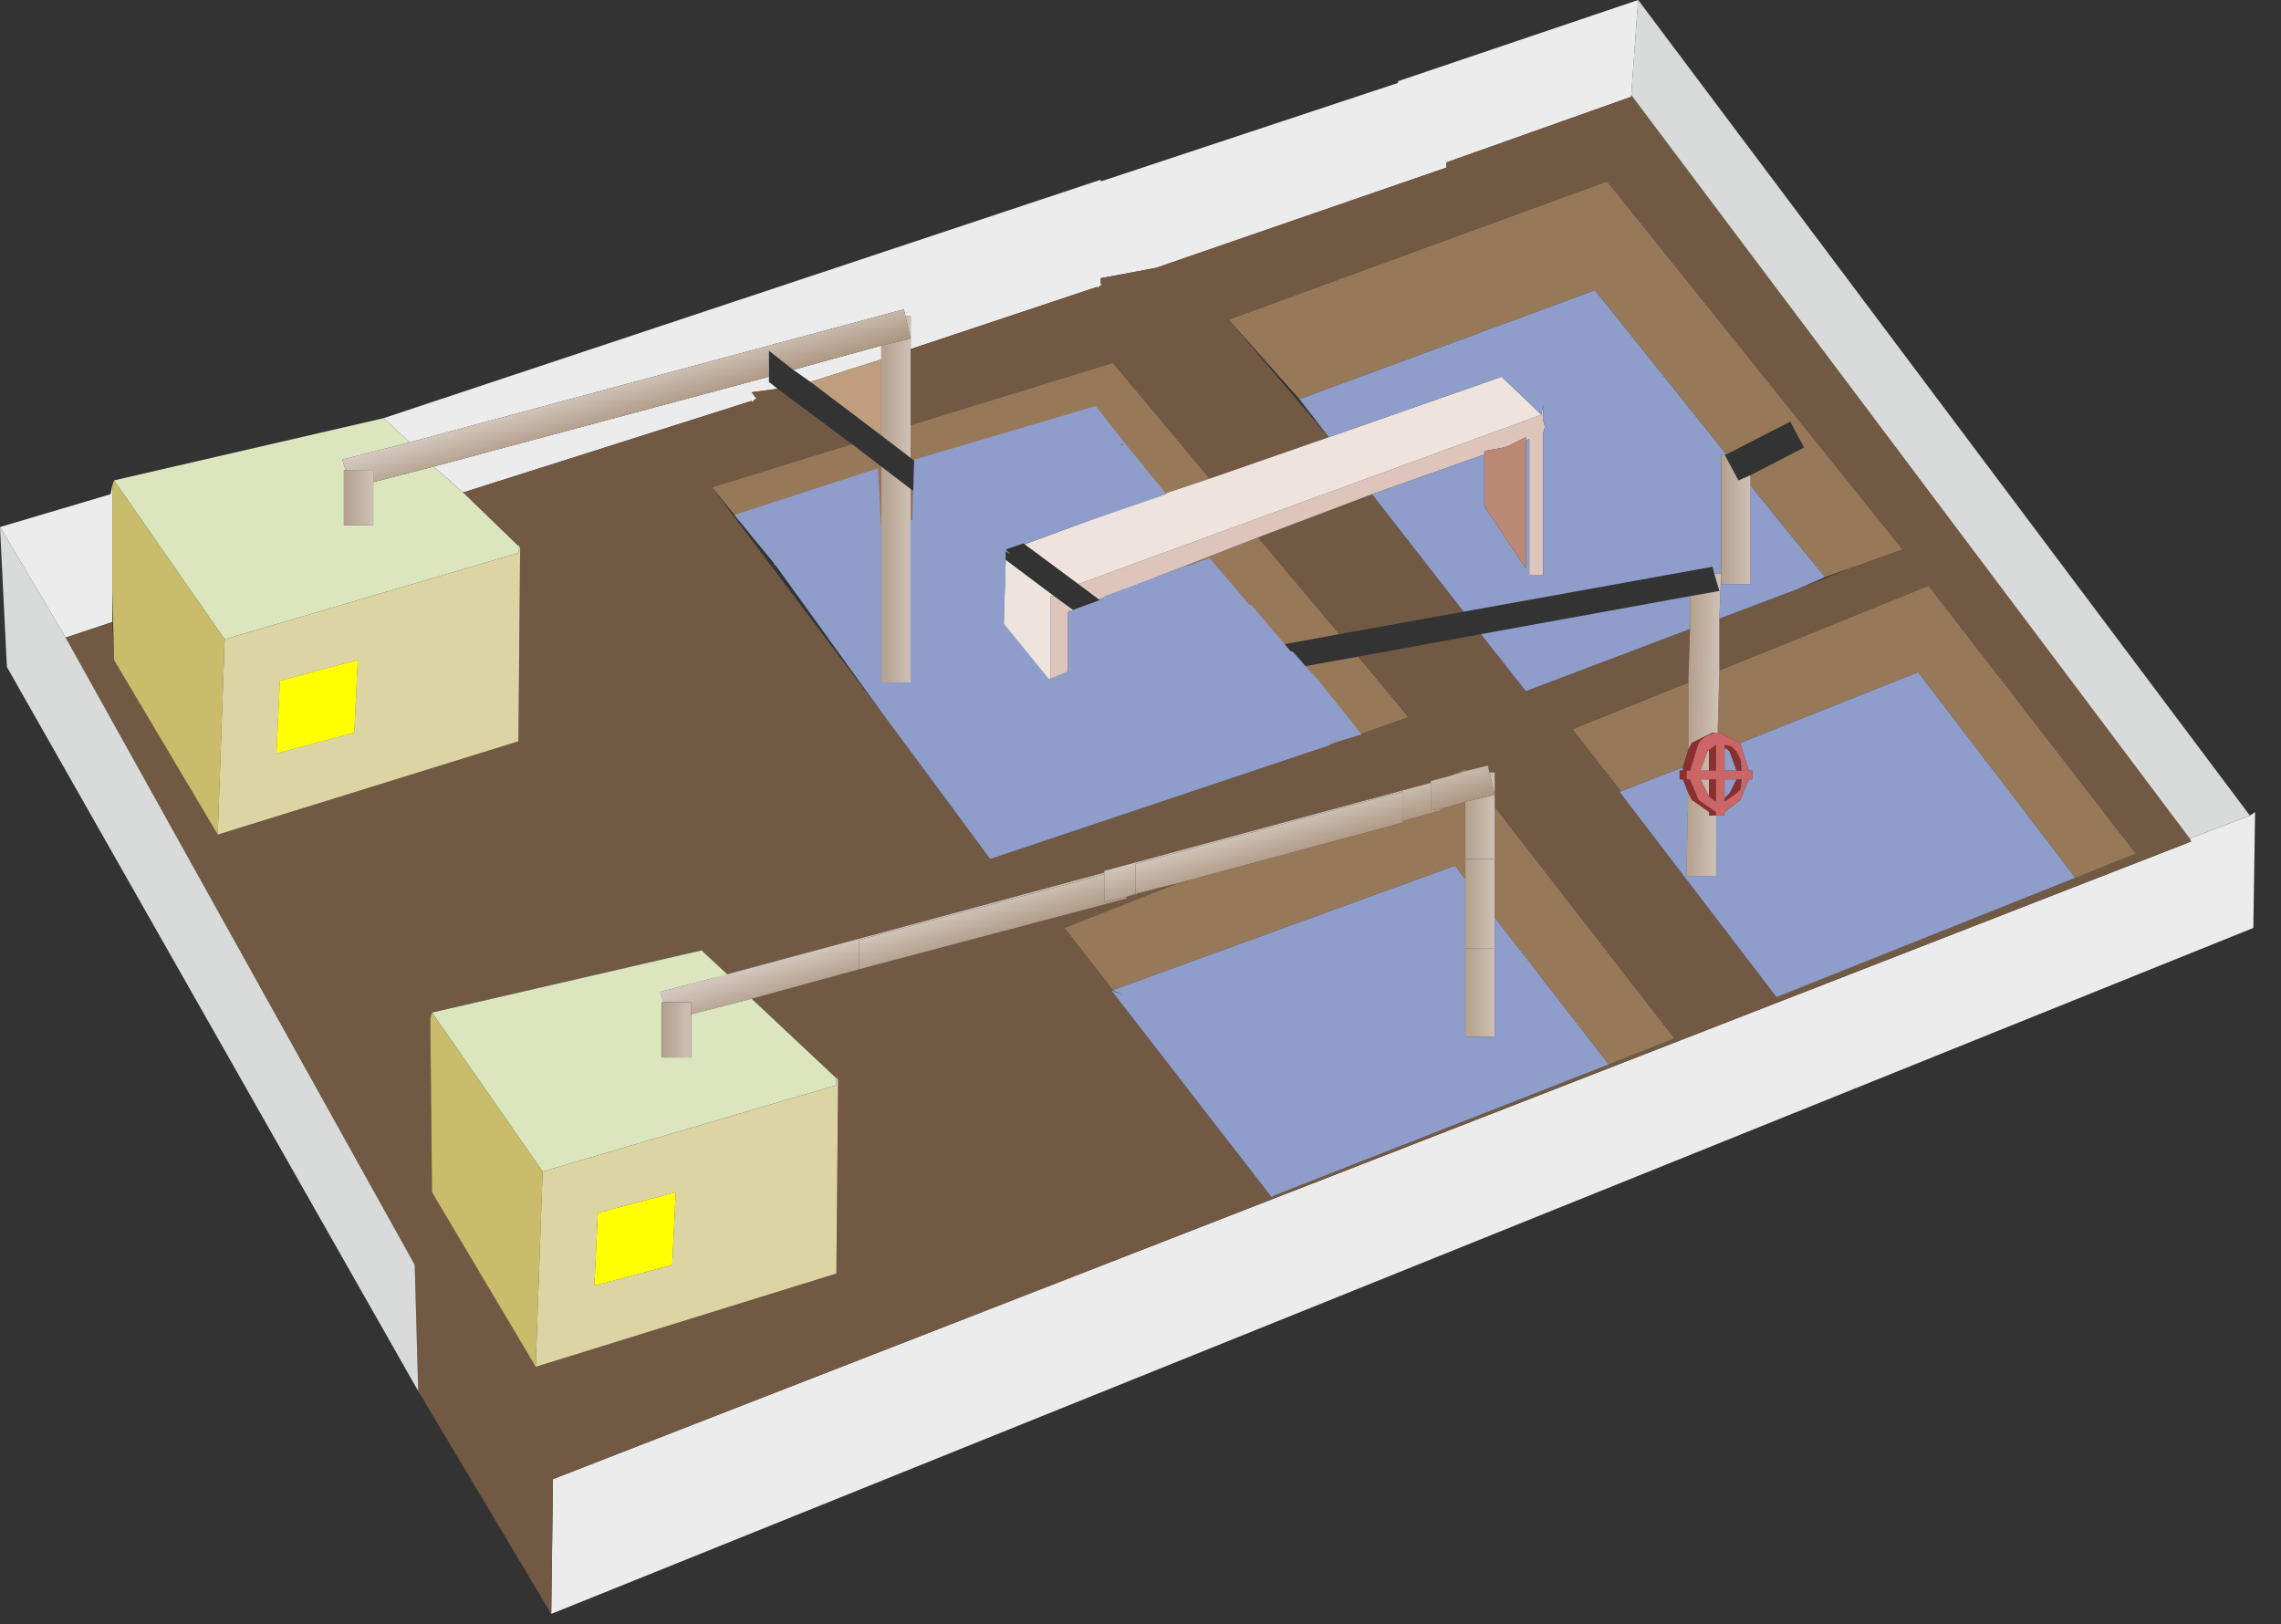 <?xml version="1.0" encoding="utf-8"?>
<svg version="1.1" id="Layer_1"
xmlns="http://www.w3.org/2000/svg"
xmlns:xlink="http://www.w3.org/1999/xlink"
xmlns:author="http://www.sothink.com"
width="66px" height="47px"
xml:space="preserve">
<rect width="100%" height="100%" fill="#333333" stroke="none"/>
<g id="73" transform="matrix(1, 0, 0, 1, 32.6, 23.35)">
<path style="fill:#ECECEC;fill-opacity:1" d="M14.6,-20.55L9.25 -18.65L9.25 -18.5L0.85 -15.6L-0.75 -15.3L-0.75 -15.2L-0.75 -15.15L-0.7 -15.1L-0.75 -15.1L-0.85 -15L-0.85 -15.05L-6.25 -13.25L-6.25 -14.2L-6.4 -14.2L-6.45 -14.4L-20.75 -10.55L-21.5 -11.25L-0.75 -18.15L-0.75 -18.1L7.85 -20.95L7.85 -21L14.8 -23.35L14.6 -20.6L14.6 -20.55M32.65,0.15L32.6 3.5L-16.65 23.35L-16.6 19.45L30.8 1L30.75 0.9L30.8 0.9L32.5 0.25L32.65 0.15M-29.4,-9.05L-29.35 -9.3L-29.35 -6.3L-29.35 -5.35L-30.7 -4.9L-32.6 -8.1L-29.4 -9.05M-10.35,-12.3L-10.1 -12.1L-10.85 -12L-10.7 -11.8L-10.75 -11.8L-10.85 -11.7L-10.85 -11.75L-19.2 -9.1L-20.05 -9.85L-10.35 -12.45L-10.35 -12.3M-9.65,-12.65L-7.1 -13.35L-7.1 -12.95L-9.15 -12.3L-9.65 -12.65" />
<path style="fill:#715944;fill-opacity:1" d="M-20.5,16.9L-20.6 13.25L-30.7 -4.9L-29.35 -5.35L-29.3 -4.25L-26.3 0.8L-17.6 -1.9L-17.55 -7.5L-17.6 -7.6L-17.6 -7.55L-19.2 -9.1L-10.85 -11.75L-10.85 -11.7L-10.75 -11.8L-10.7 -11.8L-10.85 -12L-10.1 -12.1L-7.95 -10.5L-12 -9.25L-7.1 -2.75L-3.95 1.5L5.9 -1.8L8.15 -2.6L6.7 -4.35L10.25 -5L11.55 -3.35L16.3 -5.15L16.25 -3.6L12.9 -2.25L14.3 -0.45L14.25 -0.45L18.8 5.5L18.85 5.5L29.2 1.35L23.2 -6.4L17.15 -3.95L17.15 -5.45L19.4 -6.3L21.05 -6.95L22.45 -7.45L13.9 -18.1L2.95 -14.1L5.85 -10.7L2.4 -9.5L-0.4 -12.85L-6.25 -11.05L-6.25 -13.25L-0.85 -15.05L-0.85 -15L-0.75 -15.1L-0.7 -15.1L-0.75 -15.15L-0.75 -15.2L-0.75 -15.3L0.85 -15.6L9.25 -18.5L9.25 -18.65L14.6 -20.55L14.6 -20.6L30.75 0.9L30.8 1L-16.6 19.45L-16.65 23.35L-20.5 16.9M9.75,-5.65L6.15 -5L3.8 -7.8L7.1 -9.05L9.75 -5.65M15.85,6.7L10.65 0L10.65 -1L10.5 -1L10.45 -1.2L9.85 -1.05L9.8 -1.1L9.35 -0.9L8.8 -0.75L8.8 -0.7L-0.65 1.85L-0.65 1.9L-12.15 5L-11.55 4.85L-12.3 4.15L-20.1 5.95L-20.15 6.1L-20.1 11.15L-17.1 16.2L-8.4 13.5L-8.35 7.9L-8.4 7.8L-8.4 7.85L-10.85 5.55L-7.75 4.7L0 2.65L0 2.6L1.1 2.3L1.5 2.2L-1.8 3.5L-0.4 5.3L-0.1 5.45L-0.45 5.3L4.2 11.3L4.25 11.25L13.95 7.45L15.85 6.7" />
<path style="fill:#D9DBDB;fill-opacity:1" d="M32.5,0.25L30.8 0.9L30.75 0.9L14.6 -20.6L14.8 -23.35L32.5 0.25M-20.6,13.25L-20.5 16.9L-32.4 -4.05L-32.6 -8.1L-30.7 -4.9L-20.6 13.25" />
<path style="fill:#977859;fill-opacity:1" d="M6.15,-5L3.7 -4.55L1.75 -7L3.8 -7.8L6.15 -5M-0.75,-10.1L-4.6 -8.85L-6.25 -10.1L-6.25 -11.05L-0.4 -12.85L2.4 -9.5L0.3 -8.8L-0.75 -10.1M-5.4,-8.6L-6.25 -8.3L-6.25 -9.2L-5.4 -8.6M-7.95,-10.5L-7.1 -9.85L-7.1 -8.05L-10.2 -7.05L-12 -9.25L-7.95 -10.5M6.7,-4.35L8.15 -2.6L5.9 -1.8L4.2 -3.9L6.7 -4.35M9.8,-1.1L9.85 -1.05L9.35 -0.9L9.8 -1.1M9.8,1.5L9.8 2.1L9.5 1.7L-0.4 5.3L-1.8 3.5L1.5 2.2L8 0.45L8 0.4L9.1 0.1L9.1 0.05L9.8 -0.15L9.8 1.5M13.55,-14.95L5 -11.8L2.95 -14.1L13.9 -18.1L22.45 -7.45L21.05 -6.95L20.2 -6.65L18.05 -9.3L18.05 -9.6L19.6 -10.4L19.2 -11.15L17.35 -10.2L13.55 -14.95M16.25,-1.65L16.1 -1.15L14.3 -0.45L12.9 -2.25L16.25 -3.6L16.25 -1.65M17.15,-3.95L23.2 -6.4L29.2 1.35L18.85 5.5L18.8 5.5L27.45 2.05L22.9 -3.9L17.75 -1.85L17.15 -2.15L17.1 -2.15L17.15 -3.95M17.3,-1.7L17.35 -1.7L17.3 -1.65L17.3 -1.7M10.65,1.5L10.65 0L15.85 6.7L13.95 7.45L10.65 3.2L10.65 1.5" />
<path style="fill:#DDC5BB;fill-opacity:1" d="M-0.8,-6L-1.4 -6.45L12 -11.35L12.05 -11.65L12.05 -11.2L12.1 -11L12.05 -10.8L12.05 -6.7L11.65 -6.7L11.65 -10.65L11.55 -10.6L11.55 -10.7L11.05 -10.45L10.9 -10.4L10.35 -10.3L10.35 -10.2L7.1 -9.05L3.8 -7.8L1.75 -7L-0.8 -6M-2.2,-6.1L-2.1 -6.1L-1.55 -5.7L-1.7 -5.65L-1.7 -1.6L-2.2 -1.6L-2.2 -1.8L-2.2 -6.1" />
<path style="fill:#EFE3DE;fill-opacity:1" d="M5.85,-10.7L10.85 -12.45L12 -11.35L-1.4 -6.45L-2.95 -7.6L0.3 -8.8L2.4 -9.5L5.85 -10.7M-2.1,-6.1L-2.2 -6.1L-2.2 -1.8L-3.6 -4.1L-3.5 -7.15L-2.1 -6.1" />
<path style="fill:#8E9DCA;fill-opacity:1" d="M1.6,-4.2L-0.8 -6L1.75 -7L3.7 -4.55L1.6 -4.2M17.35,-10.2L17.3 -10.2L17.2 -10.2L17.2 -6.45L18.05 -6.45L18.05 -9.3L20.2 -6.65L19.4 -6.3L17.15 -5.45L17.2 -6.75L17 -6.75L16.95 -6.95L9.75 -5.65L7.1 -9.05L10.35 -10.2L10.35 -8.7L11.55 -6.9L11.55 -10.6L11.65 -10.65L11.65 -6.7L12.05 -6.7L12.05 -10.8L12.1 -11L12.05 -11.2L12.05 -11.65L12 -11.35L10.85 -12.45L5.85 -10.7L5 -11.8L13.55 -14.95L17.35 -10.2M-4.6,-8.85L-0.75 -10.1L0.3 -8.8L-2.95 -7.6L-4.6 -8.85M4.2,-3.9L5.9 -1.8L-3.95 1.5L-7.1 -2.75L-10.2 -7.05L-7.1 -8.05L-7.1 -3.6L-6.25 -3.6L-6.25 -8.3L-5.4 -8.6L-3.5 -7.15L-3.6 -4.1L-2.2 -1.8L-2.2 -1.6L-1.7 -1.6L-1.7 -5.65L-1.55 -5.7L1 -3.75L0.65 -4L0.7 -3.75L1 -3.75L1.55 -3.35L1.6 -3.45L4.2 -3.9M16.1,-1.05L16 -1.05L16 -0.8L16.1 -0.8L16.25 -0.4L16.2 2L17.05 2L17.05 0.25L17.3 0.25L17.3 0.15L17.75 -0.2L18 -0.8L18.1 -0.8L18.1 -1.05L18 -1.05L17.75 -1.85L22.9 -3.9L27.45 2.05L18.8 5.5L14.25 -0.45L14.3 -0.45L16.1 -1.15L16.1 -1.05M16.3,-6.1L16.3 -5.15L11.55 -3.35L10.25 -5L16.3 -6.1M17.3,-1.05L17.3 -1.65L17.35 -1.7L17.45 -1.6L17.65 -1.05L17.3 -1.05M17.8,-1.05L17.75 -1.4L17.85 -1.05L17.8 -1.05M17.45,-0.4L17.3 -0.25L17.3 -0.8L17.65 -0.8L17.45 -0.4M17.8,-0.8L17.85 -0.8L17.75 -0.5L17.8 -0.8M-22.25,-4.25L-22.35 -2.15L-24.6 -1.55L-24.5 -3.65L-22.25 -4.25M9.5,1.7L9.8 2.1L9.8 4.1L9.8 6.65L10.65 6.65L10.65 4.1L10.65 3.2L13.95 7.45L4.25 11.25L4.2 11.3L-0.45 5.3L-0.1 5.45L-0.4 5.3L9.5 1.7" />
<linearGradient
id="LinearGradID_235" gradientUnits="userSpaceOnUse" gradientTransform="matrix(-0, -0, 0.01, -0.002, 8.9, -5.15)" spreadMethod ="pad" x1="-819.2" y1="0" x2="819.2" y2="0" >
<stop  offset="0" style="stop-color:#A7907A;stop-opacity:1" />
<stop  offset="1" style="stop-color:#D9CFC6;stop-opacity:1" />
</linearGradient>
<path style="fill:url(#LinearGradID_235) " d="M10.25,-5L6.7 -4.35L4.2 -3.9L1.6 -3.45L1.9 -3.95L1.6 -4.2L3.7 -4.55L6.15 -5L9.75 -5.65L16.95 -6.95L17 -6.75L17.15 -6.25L16.3 -6.1L10.25 -5M1,-3.75L0.7 -3.75L0.65 -4L1 -3.75" />
<linearGradient
id="LinearGradID_236" gradientUnits="userSpaceOnUse" gradientTransform="matrix(0, -0, 0.008, 0.006, -4.9, -8.65)" spreadMethod ="pad" x1="-819.2" y1="0" x2="819.2" y2="0" >
<stop  offset="0" style="stop-color:#A7907A;stop-opacity:1" />
<stop  offset="1" style="stop-color:#D9CFC6;stop-opacity:1" />
</linearGradient>
<path style="fill:url(#LinearGradID_236) " d="M-9.15,-12.3L-7.1 -10.75L-6.25 -10.1L-4.6 -8.85L-2.95 -7.6L-1.4 -6.45L-0.8 -6L1.6 -4.2L1.9 -3.95L1.6 -3.45L1.55 -3.35L1 -3.75L-1.55 -5.7L-2.1 -6.1L-3.5 -7.15L-5.4 -8.6L-6.25 -9.2L-7.1 -9.85L-7.95 -10.5L-10.1 -12.1L-10.35 -12.3L-10.35 -12.45L-10.35 -13.2L-9.65 -12.65L-9.15 -12.3" />
<linearGradient
id="LinearGradID_237" gradientUnits="userSpaceOnUse" gradientTransform="matrix(-0, -0.001, 0.01, -0.003, 2.45, 1.4)" spreadMethod ="pad" x1="-819.2" y1="0" x2="819.2" y2="0" >
<stop  offset="0" style="stop-color:#A7907A;stop-opacity:1" />
<stop  offset="1" style="stop-color:#D9CFC6;stop-opacity:1" />
</linearGradient>
<path style="fill:url(#LinearGradID_237) " d="M10.45,-1.2L10.5 -1L10.65 -0.35L9.8 -0.15L9.1 0.05L8.8 0.1L8.8 -0.7L8.8 -0.75L9.35 -0.9L9.85 -1.05L10.45 -1.2" />
<linearGradient
id="LinearGradID_238" gradientUnits="userSpaceOnUse" gradientTransform="matrix(0, 0, -0.001, 0.001, 18.4, -10.35)" spreadMethod ="pad" x1="-819.2" y1="0" x2="819.2" y2="0" >
<stop  offset="0" style="stop-color:#A7907A;stop-opacity:1" />
<stop  offset="1" style="stop-color:#D9CFC6;stop-opacity:1" />
</linearGradient>
<path style="fill:url(#LinearGradID_238) " d="M17.7,-9.45L17.3 -10.2L17.35 -10.2L19.2 -11.15L19.6 -10.4L18.05 -9.6L17.7 -9.45" />
<linearGradient
id="LinearGradID_239" gradientUnits="userSpaceOnUse" gradientTransform="matrix(0.001, 0, 0, 0.002, 17.6, -8.35)" spreadMethod ="pad" x1="-819.2" y1="0" x2="819.2" y2="0" >
<stop  offset="0" style="stop-color:#A7907A;stop-opacity:1" />
<stop  offset="1" style="stop-color:#D9CFC6;stop-opacity:1" />
</linearGradient>
<path style="fill:url(#LinearGradID_239) " d="M18.05,-6.45L17.2 -6.45L17.2 -10.2L17.3 -10.2L17.7 -9.45L18.05 -9.6L18.05 -9.3L18.05 -6.45" />
<linearGradient
id="LinearGradID_240" gradientUnits="userSpaceOnUse" gradientTransform="matrix(0.001, 1.52588e-005, -7.62939e-005, 0.005, 16.65, -2.4)" spreadMethod ="pad" x1="-819.2" y1="0" x2="819.2" y2="0" >
<stop  offset="0" style="stop-color:#A7907A;stop-opacity:1" />
<stop  offset="1" style="stop-color:#D9CFC6;stop-opacity:1" />
</linearGradient>
<path style="fill:url(#LinearGradID_240) " d="M17.1,-2.15L17.05 -2.15L16.95 -2.15L16.35 -1.85L16.25 -1.65L16.25 -3.6L16.3 -5.15L16.3 -6.1L17.15 -6.25L17 -6.75L17.2 -6.75L17.15 -5.45L17.15 -3.95L17.1 -2.15M16.35,-0.2L16.85 0.15L16.85 0.25L17.05 0.25L17.05 2L16.2 2L16.25 -0.4L16.35 -0.2M16.85,-1.05L16.6 -1.05L16.8 -1.6L16.85 -1.65L16.85 -1.05M16.85,-0.3L16.8 -0.4L16.6 -0.8L16.85 -0.8L16.85 -0.3" />
<path style="fill:#BA8874;fill-opacity:1" d="M10.35,-10.2L10.35 -10.3L10.9 -10.4L11.05 -10.45L11.55 -10.7L11.55 -10.6L11.55 -6.9L10.35 -8.7L10.35 -10.2" />
<linearGradient
id="LinearGradID_241" gradientUnits="userSpaceOnUse" gradientTransform="matrix(0.001, 0, 0, 0.006, 10.2, 4.3)" spreadMethod ="pad" x1="-819.2" y1="0" x2="819.2" y2="0" >
<stop  offset="0" style="stop-color:#A7907A;stop-opacity:1" />
<stop  offset="1" style="stop-color:#D9CFC6;stop-opacity:1" />
</linearGradient>
<path style="fill:url(#LinearGradID_241) " d="M9.8,-0.15L10.65 -0.35L10.5 -1L10.65 -1L10.65 0L10.65 1.5L9.8 1.5L9.8 -0.15M10.65,4.1L10.65 6.65L9.8 6.65L9.8 4.1L10.65 4.1" />
<path style="fill:#8B2E2E;fill-opacity:1" d="M16.35,-1.85L16.95 -2.15L17.05 -2.15Q16.75 -2.1 16.55 -1.85L16.3 -1.05L16.2 -1.05L16.2 -0.8L16.3 -0.8L16.55 -0.2L17.05 0.15L17.05 0.25L16.85 0.25L16.85 0.15L16.35 -0.2L16.25 -0.4L16.1 -0.8L16 -0.8L16 -1.05L16.1 -1.05L16.1 -1.15L16.25 -1.65L16.35 -1.85M16.85,-1.05L16.85 -1.65L17.05 -1.8L17.05 -1.05L16.85 -1.05M17.8,-1.05L17.65 -1.05L17.45 -1.6L17.35 -1.7L17.3 -1.7L17.3 -1.8L17.5 -1.75L17.65 -1.6L17.75 -1.4L17.8 -1.05M17.75,-0.5L17.65 -0.4L17.3 -0.15L17.3 -0.25L17.45 -0.4L17.65 -0.8L17.8 -0.8L17.75 -0.5M16.85,-0.3L16.85 -0.8L17.05 -0.8L17.05 -0.15L16.85 -0.3" />
<path style="fill:#CC6666;fill-opacity:1" d="M17.15,-2.15L17.75 -1.85L18 -1.05L18.1 -1.05L18.1 -0.8L18 -0.8L17.75 -0.2L17.3 0.15L17.3 0.25L17.05 0.25L17.05 0.15L16.55 -0.2L16.3 -0.8L16.2 -0.8L16.2 -1.05L16.3 -1.05L16.55 -1.85Q16.75 -2.1 17.05 -2.15L17.1 -2.15L17.15 -2.15M17.05,-1.05L17.05 -1.8L16.85 -1.65L16.8 -1.6L16.6 -1.05L16.85 -1.05L17.05 -1.05M17.3,-1.65L17.3 -1.05L17.65 -1.05L17.8 -1.05L17.85 -1.05L17.75 -1.4L17.65 -1.6L17.5 -1.75L17.3 -1.8L17.3 -1.7L17.3 -1.65M17.3,-0.15L17.65 -0.4L17.75 -0.5L17.85 -0.8L17.8 -0.8L17.65 -0.8L17.3 -0.8L17.3 -0.25L17.3 -0.15M17.05,-0.15L17.05 -0.8L16.85 -0.8L16.6 -0.8L16.8 -0.4L16.85 -0.3L17.05 -0.15" />
<linearGradient
id="LinearGradID_242" gradientUnits="userSpaceOnUse" gradientTransform="matrix(0.001, 0, 0, 0.006, 10.2, 0.3)" spreadMethod ="pad" x1="-819.2" y1="0" x2="819.2" y2="0" >
<stop  offset="0" style="stop-color:#A7907A;stop-opacity:1" />
<stop  offset="1" style="stop-color:#D9CFC6;stop-opacity:1" />
</linearGradient>
<path style="fill:url(#LinearGradID_242) " d="M9.8,4.1L9.8 2.1L9.8 1.5L10.65 1.5L10.65 3.2L10.65 4.1L9.8 4.1" />
<linearGradient
id="LinearGradID_243" gradientUnits="userSpaceOnUse" gradientTransform="matrix(-0, -0.001, 0.01, -0.003, 2.75, 1.4)" spreadMethod ="pad" x1="-819.2" y1="0" x2="819.2" y2="0" >
<stop  offset="0" style="stop-color:#A7907A;stop-opacity:1" />
<stop  offset="1" style="stop-color:#D9CFC6;stop-opacity:1" />
</linearGradient>
<path style="fill:url(#LinearGradID_243) " d="M9.1,0.1L8 0.4L8 -0.45L0.25 1.65L0.25 2.5L0 2.6L-0.65 2.75L-0.65 1.95L-0.65 1.9L-0.65 1.85L8.8 -0.7L8.8 0.1L9.1 0.05L9.1 0.1" />
<linearGradient
id="LinearGradID_244" gradientUnits="userSpaceOnUse" gradientTransform="matrix(-0, -0.001, 0.01, -0.003, 4.25, 1)" spreadMethod ="pad" x1="-819.2" y1="0" x2="819.2" y2="0" >
<stop  offset="0" style="stop-color:#A7907A;stop-opacity:1" />
<stop  offset="1" style="stop-color:#D9CFC6;stop-opacity:1" />
</linearGradient>
<path style="fill:url(#LinearGradID_244) " d="M0.25,2.5L0.25 1.65L8 -0.45L8 0.4L8 0.45L1.5 2.2L1.1 2.3L0.25 2.5" />
<linearGradient
id="LinearGradID_245" gradientUnits="userSpaceOnUse" gradientTransform="matrix(-0, -0.001, 0.01, -0.003, -3.75, 3.2)" spreadMethod ="pad" x1="-819.2" y1="0" x2="819.2" y2="0" >
<stop  offset="0" style="stop-color:#A7907A;stop-opacity:1" />
<stop  offset="1" style="stop-color:#D9CFC6;stop-opacity:1" />
</linearGradient>
<path style="fill:url(#LinearGradID_245) " d="M-7.75,3.85L-0.65 1.95L-0.65 2.75L0 2.6L0 2.65L-7.75 4.7L-7.75 3.85" />
<linearGradient
id="LinearGradID_246" gradientUnits="userSpaceOnUse" gradientTransform="matrix(-0, -0.001, 0.01, -0.003, -5.25, 3.6)" spreadMethod ="pad" x1="-819.2" y1="0" x2="819.2" y2="0" >
<stop  offset="0" style="stop-color:#A7907A;stop-opacity:1" />
<stop  offset="1" style="stop-color:#D9CFC6;stop-opacity:1" />
</linearGradient>
<path style="fill:url(#LinearGradID_246) " d="M1.1,2.3L0 2.6L0.25 2.5L1.1 2.3M-12.6,5.65L-13.4 5.65L-13.5 5.35L-12.15 5L-0.65 1.9L-0.65 1.95L-7.75 3.85L-7.75 4.7L-10.85 5.55L-12.6 6L-12.6 5.65" />
<path style="fill:#DBE6BE;fill-opacity:1" d="M-19.2,-9.1L-17.6 -7.55L-17.6 -7.35L-26.1 -4.85L-29.3 -9.45L-21.5 -11.25L-20.75 -10.55L-22.7 -10.05L-22.6 -9.75L-22.65 -9.75L-22.65 -8.15L-21.8 -8.15L-21.8 -9.4L-20.05 -9.85L-19.2 -9.1M-20.1,5.95L-12.3 4.15L-11.55 4.85L-12.15 5L-13.5 5.35L-13.4 5.65L-13.45 5.65L-13.45 7.25L-12.6 7.25L-12.6 6L-10.85 5.55L-8.4 7.85L-8.4 8.05L-16.9 10.55L-20.1 5.95" />
<linearGradient
id="LinearGradID_247" gradientUnits="userSpaceOnUse" gradientTransform="matrix(-0, -0.001, 0.01, -0.003, -14.45, -11.8)" spreadMethod ="pad" x1="-819.2" y1="0" x2="819.2" y2="0" >
<stop  offset="0" style="stop-color:#A7907A;stop-opacity:1" />
<stop  offset="1" style="stop-color:#D9CFC6;stop-opacity:1" />
</linearGradient>
<path style="fill:url(#LinearGradID_247) " d="M-22.7,-10.05L-20.75 -10.55L-6.45 -14.4L-6.4 -14.2L-6.25 -13.55L-7.1 -13.35L-9.65 -12.65L-10.35 -13.2L-10.35 -12.45L-20.05 -9.85L-21.8 -9.4L-21.8 -9.75L-22.6 -9.75L-22.7 -10.05" />
<linearGradient
id="LinearGradID_248" gradientUnits="userSpaceOnUse" gradientTransform="matrix(0.001, 0, 0, 0.001, -22.25, -8.95)" spreadMethod ="pad" x1="-819.2" y1="0" x2="819.2" y2="0" >
<stop  offset="0" style="stop-color:#A7907A;stop-opacity:1" />
<stop  offset="1" style="stop-color:#D9CFC6;stop-opacity:1" />
</linearGradient>
<path style="fill:url(#LinearGradID_248) " d="M-21.8,-8.15L-22.65 -8.15L-22.65 -9.75L-22.6 -9.75L-21.8 -9.75L-21.8 -9.4L-21.8 -8.15" />
<path style="fill:#C9BD6B;fill-opacity:1" d="M-26.3,0.8L-29.3 -4.25L-29.35 -6.3L-29.35 -9.3L-29.3 -9.45L-26.1 -4.85L-26.3 0.8M-17.1,16.2L-20.1 11.15L-20.15 6.1L-20.1 5.95L-16.9 10.55L-17.1 16.2" />
<path style="fill:#DCD5A3;fill-opacity:1" d="M-24.5,-3.65L-24.6 -1.55L-22.35 -2.15L-22.25 -4.25L-24.5 -3.65M-26.1,-4.85L-17.6 -7.35L-17.6 -7.55L-17.6 -7.6L-17.55 -7.5L-17.6 -1.9L-26.3 0.8L-26.1 -4.85M-16.9,10.55L-8.4 8.05L-8.4 7.85L-8.4 7.8L-8.35 7.9L-8.4 13.5L-17.1 16.2L-16.9 10.55M-15.3,11.75L-15.4 13.85L-13.15 13.25L-13.05 11.15L-15.3 11.75" />
<linearGradient
id="LinearGradID_249" gradientUnits="userSpaceOnUse" gradientTransform="matrix(0.001, 0, 0, 0.006, -6.7, -8.9)" spreadMethod ="pad" x1="-819.2" y1="0" x2="819.2" y2="0" >
<stop  offset="0" style="stop-color:#A7907A;stop-opacity:1" />
<stop  offset="1" style="stop-color:#D9CFC6;stop-opacity:1" />
</linearGradient>
<path style="fill:url(#LinearGradID_249) " d="M-6.25,-11.05L-6.25 -10.1L-7.1 -10.75L-7.1 -12.95L-7.1 -13.35L-6.25 -13.55L-6.4 -14.2L-6.25 -14.2L-6.25 -13.25L-6.25 -11.05M-7.1,-9.85L-6.25 -9.2L-6.25 -8.3L-6.25 -3.6L-7.1 -3.6L-7.1 -8.05L-7.1 -9.85" />
<path style="fill:#BF9E7F;fill-opacity:1" d="M-7.1,-12.95L-7.1 -10.75L-9.15 -12.3L-7.1 -12.95" />
<linearGradient
id="LinearGradID_250" gradientUnits="userSpaceOnUse" gradientTransform="matrix(0.001, 0, 0, 0.001, -13.05, 6.45)" spreadMethod ="pad" x1="-819.2" y1="0" x2="819.2" y2="0" >
<stop  offset="0" style="stop-color:#A7907A;stop-opacity:1" />
<stop  offset="1" style="stop-color:#D9CFC6;stop-opacity:1" />
</linearGradient>
<path style="fill:url(#LinearGradID_250) " d="M-12.6,6L-12.6 7.25L-13.45 7.25L-13.45 5.65L-13.4 5.65L-12.6 5.65L-12.6 6" />
<path style="fill:#8E9DCA;fill-opacity:1" d="M-15.3,11.75L-13.05 11.15L-13.15 13.25L-15.4 13.85L-15.3 11.75" />
<linearGradient
id="LinearGradID_251" gradientUnits="userSpaceOnUse" gradientTransform="matrix(0.001, 1.52588e-005, -7.62939e-005, 0.005, 16.65, -2.4)" spreadMethod ="pad" x1="-819.2" y1="0" x2="819.2" y2="0" >
<stop  offset="0" style="stop-color:#A7907A;stop-opacity:1" />
<stop  offset="1" style="stop-color:#D9CFC6;stop-opacity:1" />
</linearGradient>
<path style="fill:url(#LinearGradID_251) " d="M16.35,-0.2L16.85 0.15L16.85 0.25L17.05 0.25L17.05 2L16.2 2L16.25 -0.4L16.35 -0.2" />
<path style="fill:#8E9DCA;fill-opacity:1" d="M0.05,-10.4L1.15 -9.05L-3.5 -7.45L-3.35 -7.3L-3.5 -7.4L-3.55 -5.3L-2.25 -3.7L-1.4 -4.05L-1.7 -3.95L-1.7 -5.65L-0.6 -6.05L-0.65 -6.1L2.4 -7.2L3.55 -5.85L3.6 -5.85L4.75 -4.5L4.8 -4.5L5.6 -3.6L6.8 -2.1L5.45 -1.7L5.9 -1.8L-3.95 1.5L-10.15 -7L-10.2 -7L-10.2 -7.05L-11.35 -8.45L-7.2 -9.8L-7.1 -8.05L-7.1 -3.6L-6.25 -3.6L-6.25 -8.3L-6.2 -8.3L-6.15 -10.05L-0.9 -11.6L0.05 -10.4M-0.15,-10.5L-0.2 -10.5L-0.15 -10.45L-0.1 -10.5L-0.15 -10.5M-1.95,-8.1L-2.4 -8.65L-2.5 -8.6L-2 -8.05L-1.95 -8.1" />
<path style="fill:#FFFF00;fill-opacity:1" d="M-22.35,-2.15L-24.6 -1.55L-24.5 -3.65L-22.25 -4.25L-22.35 -2.15M-13.05,11.15L-13.15 13.25L-15.4 13.85L-15.3 11.75L-13.05 11.15" />
</g>
</svg>
